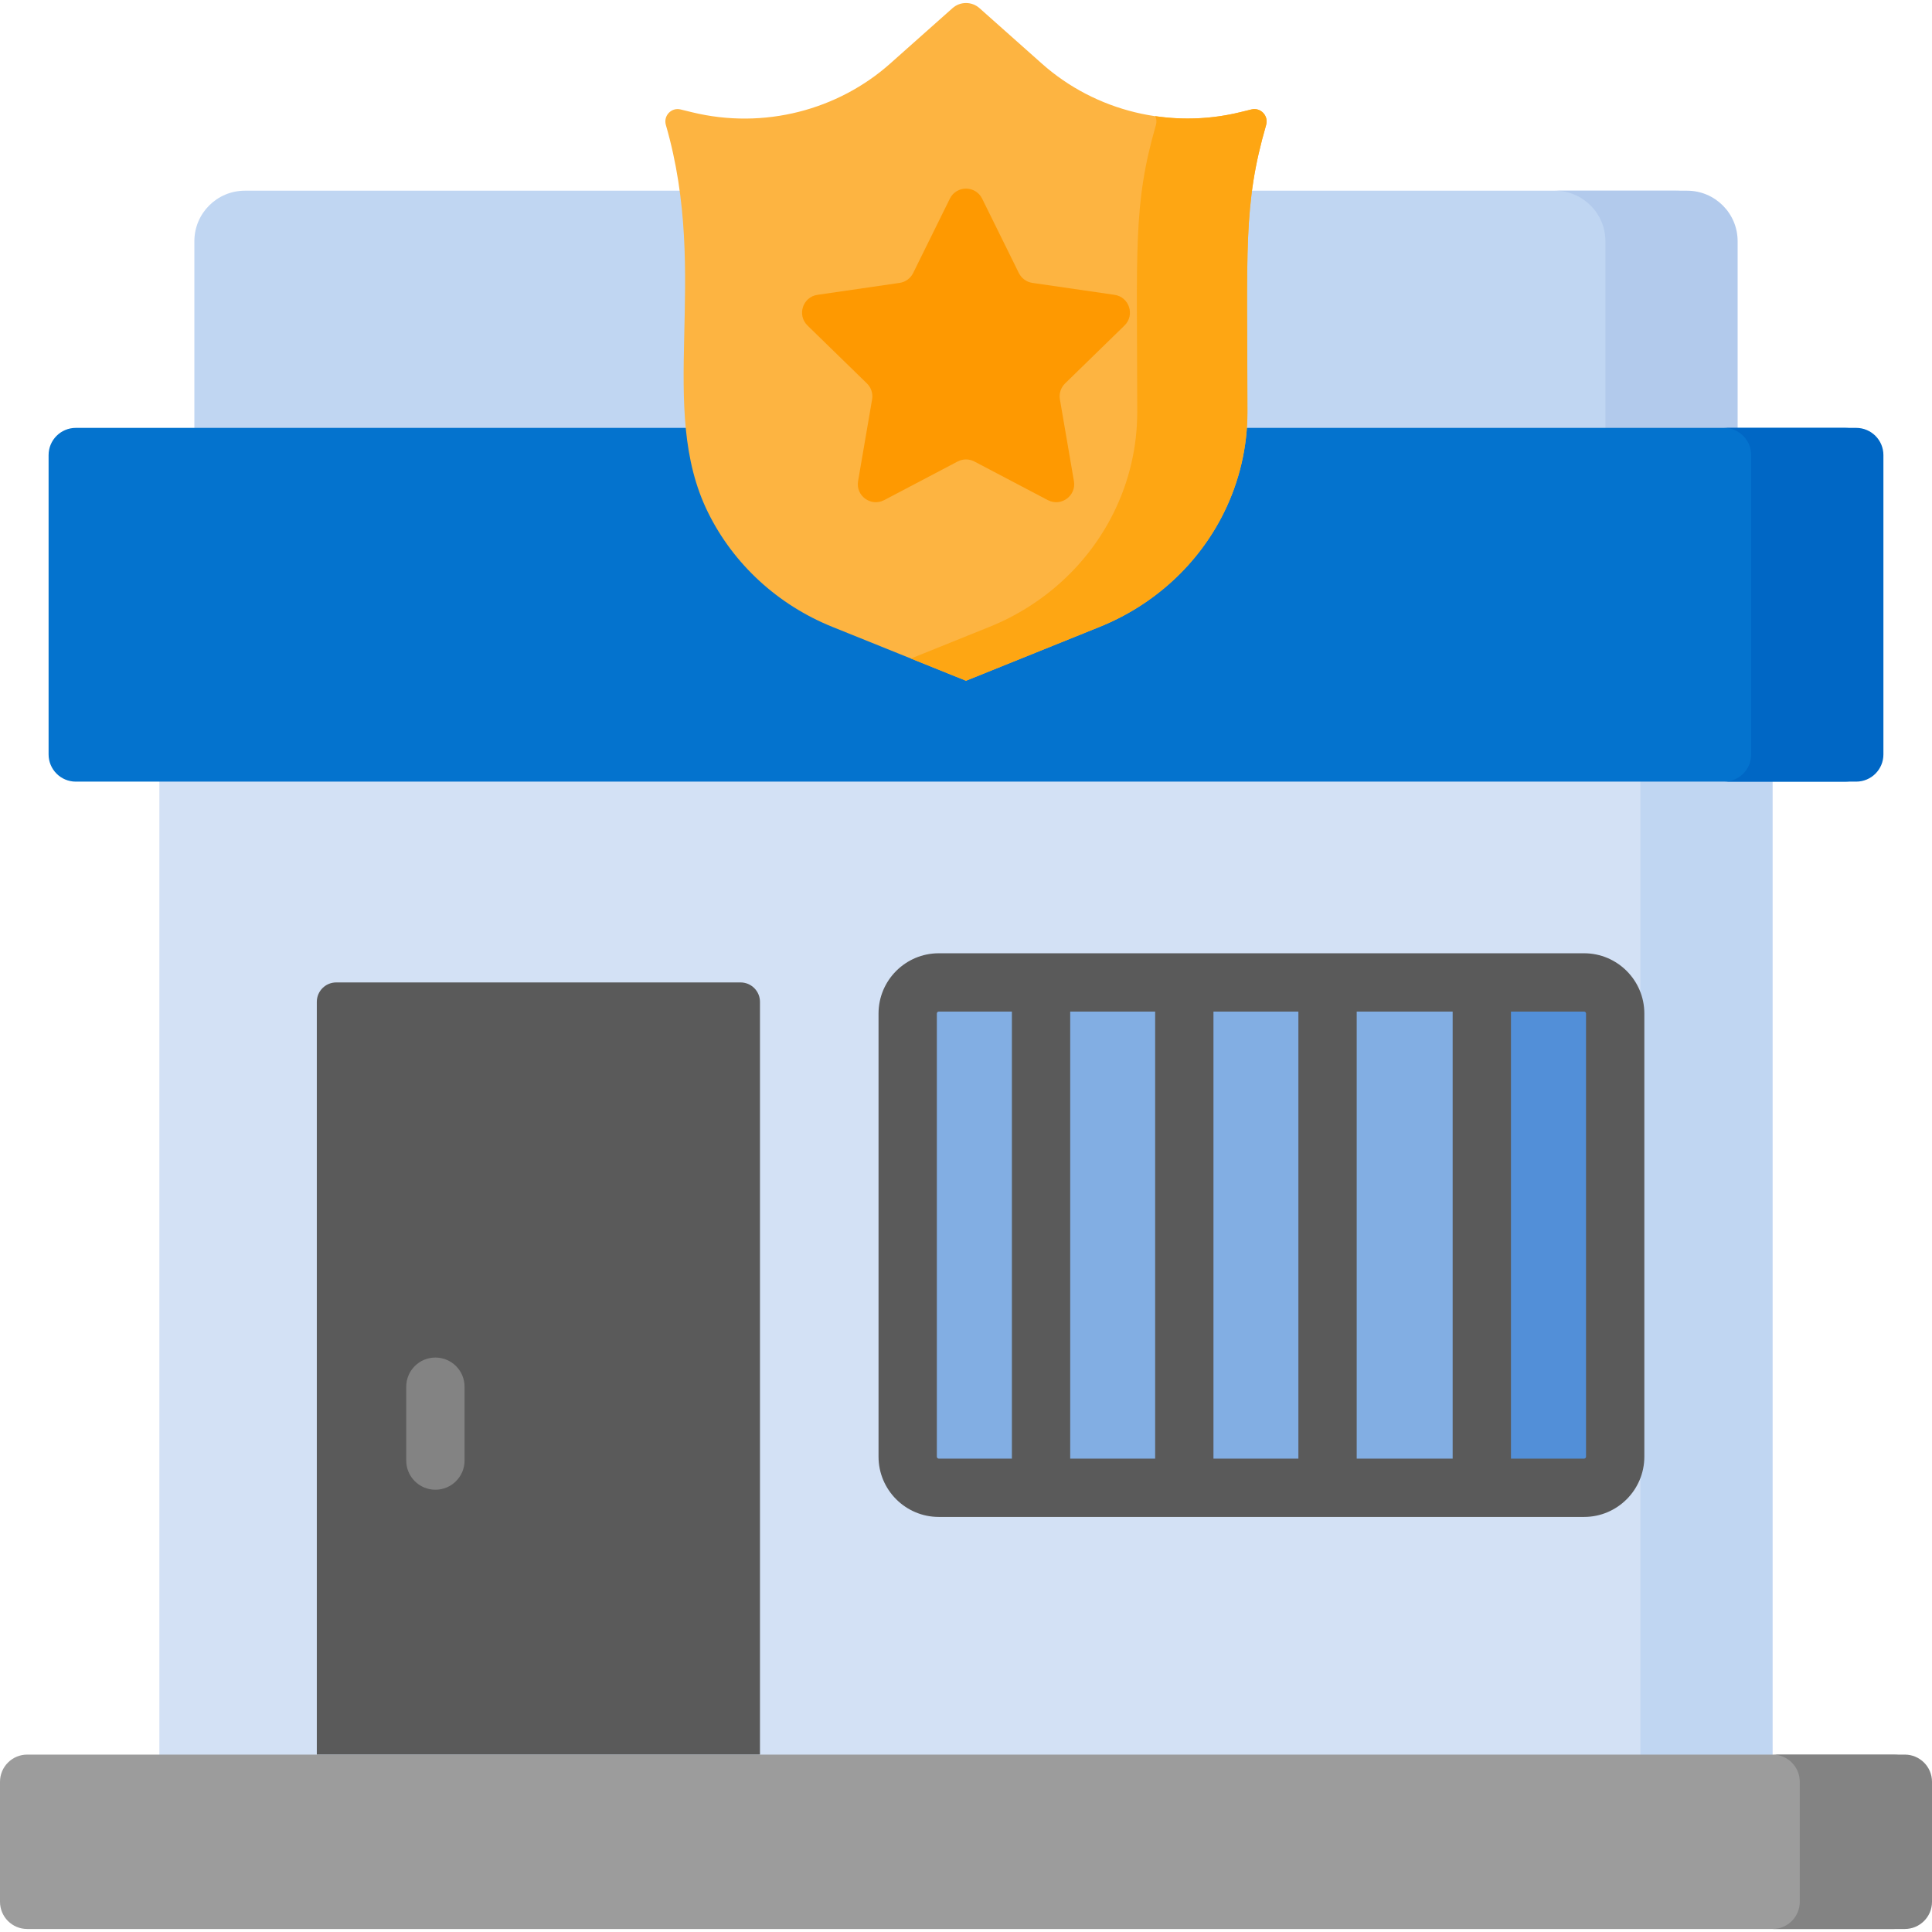 <svg id="Capa_1" enable-background="new 0 0 513.601 513.601" height="512" viewBox="0 0 513.601 513.601" width="512" xmlns="http://www.w3.org/2000/svg"><g><path d="m445.568 50.695h-380.464c-7.42 0-13.434 6.015-13.434 13.434v90.781h407.332v-90.781c0-7.42-6.015-13.434-13.434-13.434z" fill="#c0d6f2"/><path d="m448.497 50.695h-35.152c7.419 0 13.434 6.015 13.434 13.434v90.781h35.152v-90.781c0-7.42-6.015-13.434-13.434-13.434z" fill="#b2caec"/><path d="m42.37 160.768h425.933v328.852h-425.933z" fill="#d3e1f5"/><path d="m436.08 160.768h35.152v328.852h-35.152z" fill="#c0d6f2"/><path d="m497.754 200.554v-79.572c0-3.995-3.239-7.234-7.234-7.234h-470.369c-3.995 0-7.234 3.239-7.234 7.234v79.572c0 3.995 3.239 7.234 7.234 7.234h470.369c3.996 0 7.234-3.239 7.234-7.234z" fill="#0473ce"/><path d="m421.112 395.509h-171.545c-4.566 0-8.267-3.701-8.267-8.267v-117.808c0-4.566 3.701-8.267 8.267-8.267h171.545c4.566 0 8.267 3.701 8.267 8.267v117.808c0 4.566-3.701 8.267-8.267 8.267z" fill="#82aee3"/><path d="m421.112 261.167h-35.152c4.566 0 8.267 3.701 8.267 8.267v117.808c0 4.566-3.701 8.267-8.267 8.267h35.152c4.566 0 8.267-3.701 8.267-8.267v-117.808c0-4.566-3.701-8.267-8.267-8.267z" fill="#528fd8"/><path d="m202.03 466.44h-117.808v-200.106c0-2.854 2.313-5.167 5.167-5.167h107.474c2.854 0 5.167 2.313 5.167 5.167z" fill="#5a5a5a"/><g><path d="m307.084 261.167h15.501v134.342h-15.501z" fill="#5a5a5a"/></g><g><path d="m269.002 261.167h15.501v134.342h-15.501z" fill="#5a5a5a"/></g><g><path d="m345.165 261.167h15.501v134.342h-15.501z" fill="#5a5a5a"/></g><g><path d="m386.175 261.167h15.501v134.342h-15.501z" fill="#5a5a5a"/></g><g><path d="m115.745 396.026c-4.28 0-7.751-3.47-7.751-7.751v-19.635c0-4.28 3.47-7.751 7.751-7.751s7.751 3.47 7.751 7.751v19.635c0 4.281-3.47 7.751-7.751 7.751z" fill="#838383"/></g><path d="m329.67 29.831c-18.563 4.542-38.398-.203-52.674-12.897l-16.602-14.763c-2.054-1.826-5.132-1.826-7.186 0l-16.603 14.763c-13.76 12.236-33.448 17.602-52.674 12.897l-3.021-.739c-2.436-.596-4.603 1.691-3.899 4.121 11.816 40.801-2.561 75.183 11.236 103.077 6.78 13.708 18.538 24.515 33.027 30.356l35.526 14.321 35.526-14.321c14.489-5.841 26.248-16.648 33.027-30.356 4.122-8.333 6.261-17.456 6.261-26.695 0-43.254-1.198-55.069 4.974-76.382.704-2.43-1.463-4.717-3.899-4.121z" fill="#fdb441"/><path d="m261.092 52.812 9.76 19.776c.697 1.412 2.044 2.391 3.603 2.618l21.824 3.171c3.925.57 5.492 5.394 2.652 8.162l-15.792 15.394c-1.128 1.099-1.642 2.683-1.376 4.235l3.728 21.736c.67 3.909-3.432 6.89-6.943 5.044l-19.52-10.262c-1.394-.733-3.059-.733-4.453 0l-19.52 10.262c-3.51 1.846-7.613-1.135-6.943-5.044l3.728-21.736c.266-1.552-.248-3.136-1.376-4.235l-15.794-15.394c-2.84-2.768-1.273-7.592 2.652-8.162l21.824-3.171c1.559-.226 2.906-1.205 3.603-2.618l9.76-19.776c1.756-3.556 6.827-3.556 8.583 0z" fill="#fe9901"/><path d="m493.45 113.748h-35.152c3.995 0 7.234 3.239 7.234 7.234v79.572c0 3.995-3.239 7.234-7.234 7.234h35.152c3.995 0 7.234-3.239 7.234-7.234v-79.572c0-3.995-3.239-7.234-7.234-7.234z" fill="#0067c5"/><g><path d="m421.112 403.26h-171.545c-8.832 0-16.018-7.185-16.018-16.018v-117.808c0-8.832 7.185-16.018 16.018-16.018h171.545c8.832 0 16.018 7.185 16.018 16.018v117.808c-.001 8.832-7.186 16.018-16.018 16.018zm-171.545-134.343c-.285 0-.517.232-.517.517v117.808c0 .285.232.517.517.517h171.545c.285 0 .517-.232.517-.517v-117.808c0-.285-.232-.517-.517-.517z" fill="#5a5a5a"/></g><g><path d="m332.691 29.092-3.021.739c-7.467 1.827-15.135 2.126-22.568 1.035.333.691.437 1.509.195 2.347-6.172 21.312-4.974 33.128-4.974 76.382 0 9.24-2.14 18.362-6.261 26.695-6.78 13.708-18.538 24.515-33.027 30.356l-20.88 8.417 14.647 5.904 35.526-14.321c14.489-5.841 26.248-16.648 33.027-30.356 4.122-8.333 6.261-17.456 6.261-26.695 0-43.254-1.198-55.069 4.974-76.382.704-2.43-1.463-4.717-3.899-4.121z" fill="#fea613"/></g><path d="m510.672 505.567v-31.893c0-3.995-3.239-7.234-7.234-7.234h-496.204c-3.995 0-7.234 3.239-7.234 7.234v31.893c0 3.995 3.239 7.234 7.234 7.234h496.204c3.995 0 7.234-3.239 7.234-7.234z" fill="#9c9c9c"/><path d="m506.367 466.44h-35.152c3.995 0 7.234 3.239 7.234 7.234v31.893c0 3.995-3.239 7.234-7.234 7.234h35.152c3.995 0 7.234-3.239 7.234-7.234v-31.893c0-3.995-3.238-7.234-7.234-7.234z" fill="#838383"/></g></svg>